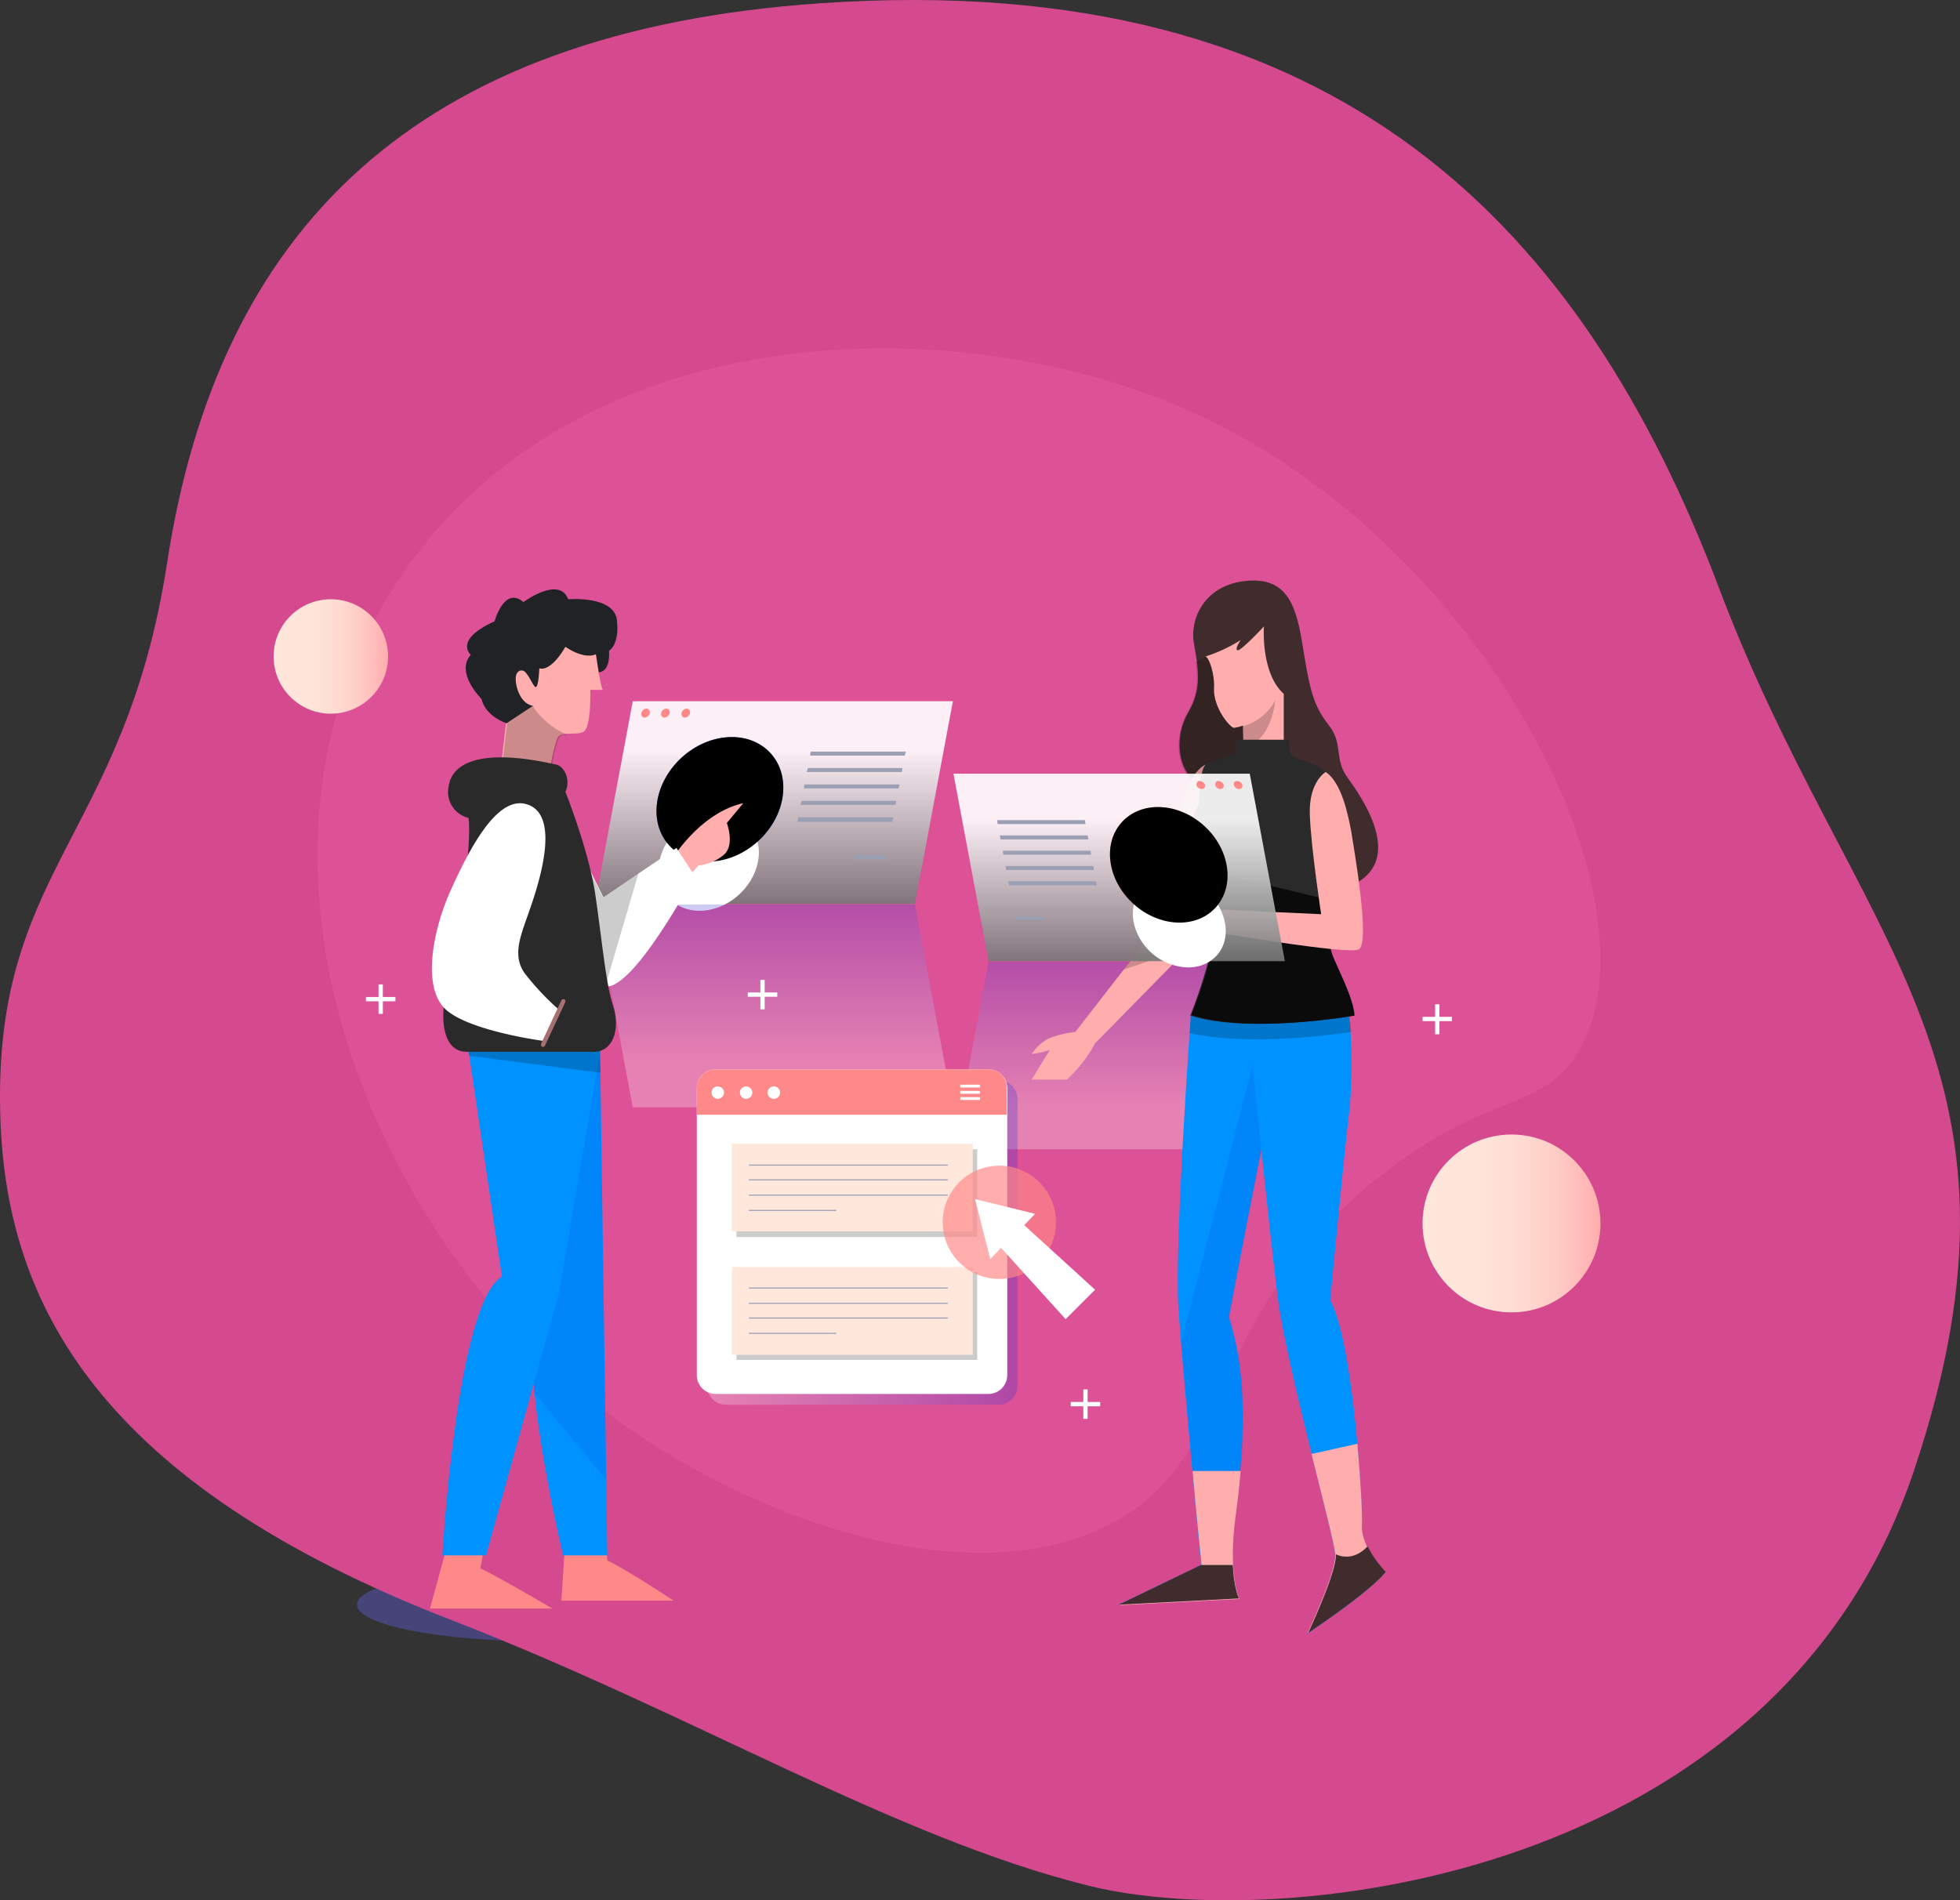 <svg xmlns="http://www.w3.org/2000/svg" xmlns:xlink="http://www.w3.org/1999/xlink" width="456.153" height="442.355" viewBox="0 0 456.153 442.355"><rect x="0" y="0" width="456.153" height="442.355" fill="#333333" stroke="none"/><defs><linearGradient id="a" x1="0.431" y1="0.242" x2="0.431" y2="1.663" gradientUnits="objectBoundingBox"><stop offset="0" stop-color="#fff"/><stop offset="1"/></linearGradient><linearGradient id="b" x1="0.5" y1="0.793" x2="0.5" y2="-0.088" gradientUnits="objectBoundingBox"><stop offset="0" stop-color="#fff"/><stop offset="1" stop-color="#392ecf"/></linearGradient><linearGradient id="c" x1="-1.584" y1="0.794" x2="-1.584" y2="-0.088" xlink:href="#b"/><linearGradient id="d" x1="0.463" y1="0.243" x2="0.463" y2="1.666" xlink:href="#a"/><linearGradient id="e" y1="0.501" x2="0.998" y2="0.501" gradientUnits="objectBoundingBox"><stop offset="0" stop-color="#ffe7db"/><stop offset="0.326" stop-color="#ffe4d9"/><stop offset="0.557" stop-color="#ffdbd1"/><stop offset="0.759" stop-color="#ffcbc5"/><stop offset="0.943" stop-color="#ffb5b4"/><stop offset="1" stop-color="#ffadad"/></linearGradient><linearGradient id="f" x1="0" y1="0.501" x2="0.999" y2="0.501" xlink:href="#e"/><linearGradient id="g" x1="0.002" y1="0.5" x2="1" y2="0.5" xlink:href="#b"/></defs><g transform="translate(-879.075 -193.239)"><ellipse cx="43.643" cy="8.57" rx="43.643" ry="8.57" transform="translate(962.134 558.201)" fill="#6a64ff" opacity="0.34"/><ellipse cx="43.643" cy="8.57" rx="43.643" ry="8.57" transform="translate(1128.53 558.201)" fill="#6a64ff" opacity="0.34"/><path d="M428.464,136.988c121.321-8.3,177.523,53.3,208.838,135.838,31.108,82.54,77.355,110.952,45.418,205.935S535.683,586.394,490.68,575.195,399.016,535.377,343.021,513.6c-83.369-32.145-103.9-74.452-105.56-116.136-2.281-58.9,28.827-65.534,38.781-130.239C288.064,190.079,333.482,143.417,428.464,136.988Z" transform="translate(641.732 57)" fill="#d5498f"/><path d="M254.433,198.4c-37.841,60.783-6.856,137.917,34.281,177.6,36.655,35.468,101.13,59.992,136.73,37.314,25.975-16.613,19.514-47.467,58.938-78.715,25.579-20.305,38.237-15.031,46.543-29.4,19.91-34.413-21.492-117.084-88.736-148.069C385.889,131.152,294.647,133.657,254.433,198.4Z" transform="translate(715.612 132.625)" fill="#f065a6" opacity="0.34"/><path d="M360.8,251.2H286.3l8.834-47.2h74.5Z" transform="translate(731.211 152.468)" opacity="0.91" fill="url(#a)"/><path d="M346.319,213.823H324.3l.132-.923h22.151Z" transform="translate(743.315 155.303)" fill="#9a9fb3"/><path d="M345.851,216.723H323.7l.264-.923h22.019Z" transform="translate(743.124 156.227)" fill="#9a9fb3"/><path d="M345.219,219.623H323.2l.132-.923h22.151Z" transform="translate(742.965 157.151)" fill="#9a9fb3"/><path d="M344.751,222.523H322.6l.264-.923h22.019Z" transform="translate(742.774 158.074)" fill="#9a9fb3"/><path d="M344.119,225.555H322.1l.132-1.055h22.151Z" transform="translate(742.614 158.998)" fill="#9a9fb3"/><path d="M339.384,232.123H332l.264-.923h7.252Z" transform="translate(745.768 161.132)" fill="#9a9fb3"/><path d="M296.484,206.355a1.4,1.4,0,0,1-1.187,1.055.845.845,0,0,1-.791-1.055,1.4,1.4,0,0,1,1.187-1.055A.845.845,0,0,1,296.484,206.355Z" transform="translate(733.817 152.882)" fill="#f88"/><path d="M299.984,206.355a1.4,1.4,0,0,1-1.187,1.055.845.845,0,0,1-.791-1.055,1.4,1.4,0,0,1,1.187-1.055A.845.845,0,0,1,299.984,206.355Z" transform="translate(734.932 152.882)" fill="#f88"/><path d="M303.584,206.355a1.4,1.4,0,0,1-1.187,1.055.845.845,0,0,1-.791-1.055,1.4,1.4,0,0,1,1.187-1.055A.845.845,0,0,1,303.584,206.355Z" transform="translate(736.079 152.882)" fill="#f88"/><ellipse cx="15.954" cy="13.185" rx="15.954" ry="13.185" transform="matrix(0.739, -0.673, 0.673, 0.739, 1025.954, 380.308)" fill="#4d70ff"/><path d="M315.112,220.01a6.312,6.312,0,0,1-5.933,5.01,3.963,3.963,0,0,1-3.956-5.01,6.312,6.312,0,0,1,5.933-5.01A4.009,4.009,0,0,1,315.112,220.01Z" transform="translate(737.208 155.972)" fill="#fff"/><path d="M320.69,235.071c-1.187,6.329-7.252,11.471-13.581,11.471s-10.548-5.142-9.361-11.471S305,223.6,311.329,223.6,321.877,228.742,320.69,235.071Z" transform="translate(734.794 158.711)" fill="#fff"/><ellipse cx="15.954" cy="13.185" rx="15.954" ry="13.185" transform="matrix(0.739, -0.673, 0.673, 0.739, 1025.954, 380.308)"/><path d="M360.8,239.9H286.3l8.834,47.2h74.5Z" transform="translate(731.211 163.903)" opacity="0.28" fill="url(#b)"/><path d="M357.775,250h68.958l-8.175,43.643H349.6Z" transform="translate(751.374 167.12)" opacity="0.28" fill="url(#c)"/><path d="M281.323,351.8l-.923,14.5h26.107s-10.68-7.12-15.427-9.361l-.527-5.142Z" transform="translate(729.332 199.545)" fill="#f88"/><path d="M293.061,264l1.714,119.721H284.49s-11.339-46.939-5.8-60.52L268.8,264.132h24.261Z" transform="translate(725.638 171.579)" fill="#0092ff"/><path d="M293.061,264H268.8l9.889,59.069c-1.978,4.747-1.846,13.449-.923,22.81l16.745,20.305Z" transform="translate(725.638 171.579)" fill="#0957ea" opacity="0.2"/><path d="M261.156,353.2,257.2,367.7h28.48s-12-7.12-16.745-9.362l.923-5.142Z" transform="translate(721.943 199.991)" fill="#f88"/><path d="M296.714,262.9l-10.153,59.992-17.009,61.179H259.4s3.3-58.674,13.844-64.871l-8.307-56.3h31.776Z" transform="translate(722.643 171.229)" fill="#0092ff"/><path d="M294.717,266.987l.659-4.087H263.6l.659,4.879,30.59,3.956Z" transform="translate(723.981 171.229)" opacity="0.2"/><path d="M300.2,234.526s6.329-10.284,16.218-12.526l-3.824,4.615s1.846,4.878-.527,7.252A10.661,10.661,0,0,1,306,236.5l-2.637,2.9Z" transform="translate(735.639 158.202)" fill="#ffadad"/><path d="M282.028,225.2l8.7,17.668L307.739,231.4l4.219,6.461s-14.767,27.821-21.228,25.711c-6.461-1.978-12.13-16.745-12.13-16.745Z" transform="translate(728.759 159.221)" fill="#fff"/><path d="M290.63,242.868l-8.7-17.668L278.5,246.955s5.67,14.636,12.13,16.745a1,1,0,0,1,.527.132l7.779-26.5Z" transform="translate(728.727 159.221)" opacity="0.2"/><path d="M292.333,194.884s1.055,8.966,1.978,11.207h-2.9s.264,8.7-1.582,9.757c-1.187.791-4.879,0-5.8,1.055s-2.11,8.175-2.11,8.175l-11.339-.923L271.764,214s-6.329-7.516-4.483-16.877C269.523,187.764,290.619,186.182,292.333,194.884Z" transform="translate(725.046 147.74)" fill="#ffadad"/><path d="M277.666,205l-8.966-.4a26.977,26.977,0,0,0,2.769,4.615l-1.187,10.153,11.339.923s1.187-7.252,2.11-8.175c.264-.4,1.055-.527,1.846-.527C281.226,210.138,277.27,205.259,277.666,205Z" transform="translate(725.606 152.66)" opacity="0.2"/><path d="M293.823,199.345s-2.373,1.45-7.12-1.714c0,0-3.164,5.8-6.065,5.01,0,0-.132,4.087-.791,4.351-.527.264-1.846-3.56-3.033-3.824s-2.373.923-1.187,4.615c1.319,3.56,3.56,3.56,3.56,3.56l-6.2,4.087s-4.879-1.582-5.8-5.67c0,0-6.2-6.065-2.505-10.284,0,0-4.087-3.428,5.538-7.779,0,0,2.241-8.307,6.724-4.483,0,0,8.307-6.2,10.416-.659,0,0,10.68-.923,11.339,4.878s-1.846,7.12-1.846,7.12.527,4.747-2.373,5.01Z" transform="translate(723.953 146.179)" fill="#212226"/><path d="M265.417,228a6.2,6.2,0,0,1-4.615-7.384c.923-6.065,8.834-8.7,25.052-5.01,1.846.4,3.428,3.56,2.11,6.329,0,0,5.142,12.79,6.856,23.206,1.582,10.416,2.505,21.36,4.219,26.5s.264,10.812-4.483,10.812H265.021c-5.8,0-6.593-8.175-4.219-16.613C262.912,257.406,266.34,234.069,265.417,228Z" transform="translate(722.692 155.626)" fill="#2a2a2a"/><path d="M279.109,222.127c9.23,1.978,2.769,20.173.923,25.447s-3.824,9.889-.923,13.976a60.907,60.907,0,0,0,8.043,8.57l-3.428,7.252s-19.25-2.505-23.733-8.175c-4.615-5.67-1.978-18.327,1.978-27.03S272.253,220.677,279.109,222.127Z" transform="translate(722.053 158.206)" fill="#fff"/><path d="M277.064,267.676h0c-.264-.132-.264-.4-.264-.659l4.747-10.153c.132-.264.4-.264.659-.264h0c.264.132.264.4.264.659l-4.747,10.153A.482.482,0,0,1,277.064,267.676Z" transform="translate(728.186 169.222)" fill="#a67070"/><path d="M398.973,255.8l-3.428,4.879s-3.824,52.872-2.9,68.035c1.055,15.163,5.274,59.861,5.274,59.861L378.8,397.8l27.953-1.45s-2.769-5.274-.923-19.25c3.033-22.019,1.978-35.468-1.45-46.28,0,0,11.339-59.992,14.9-73.046Z" transform="translate(760.674 168.967)" fill="#0092ff"/><path d="M410.544,266.3l-17.273,67.112c1.582,18.855,4.747,51.949,4.747,51.949l-19.118,9.23,27.953-1.45s-2.769-5.274-.923-19.25c3.033-22.019,1.978-35.468-1.45-46.28,0,0,5.406-28.744,9.889-50.763Z" transform="translate(760.706 172.312)" fill="#0957ea" opacity="0.2"/><path d="M407.116,339.9H395.909c1.055,12,2.11,22.019,2.11,22.019l-19.118,9.23,27.953-1.45s-2.769-5.274-.923-19.25C406.457,346.624,406.853,343.064,407.116,339.9Z" transform="translate(760.706 195.755)" fill="#ffadad"/><path d="M401,254.4s5.8,57.883,7.779,72.914,13.053,55.246,13.317,59.333-6.461,18.327-6.461,18.327,14.5-9.625,18.064-14.24c0,0-5.67-5.538-5.406-10.812.132-5.274-1.846-42.061-7.384-52.609,0,0,3.428-35.864,4.351-43.115.923-7.384,1.187-25.052-1.978-29.8H401Z" transform="translate(767.745 168.522)" fill="#0092ff"/><path d="M426.372,254.4H404.09s.132,1.055.264,2.769l-9.361-.923-3.428,4.879s-.132,1.45-.264,4.087c12.394,2.769,29.535.923,37.578-.264C428.482,260.333,427.691,256.246,426.372,254.4Z" transform="translate(764.656 168.522)" opacity="0.2"/><path d="M406.374,182.7c9.493-.264,10.68,8.307,12.13,17.273s2.505,12.262,5.8,16.481,1.187,7.779,4.219,12,14.108,19.514.791,25.315-21.755.527-25.579-7.252c-3.956-7.911-5.538-12.79-10.284-16.613s-5.01-11.339-1.846-16.613c3.033-5.274,2.373-9.493,1.319-15.558C391.607,191.535,395.562,182.965,406.374,182.7Z" transform="translate(764.085 145.683)" fill="#402c2c"/><path d="M412.49,226.262c.4-8.966-3.033-10.944-6.065-18.2S395.612,196.2,395.612,196.2a5.6,5.6,0,0,0-2.241,1.318c.527,4.087.4,7.516-1.978,11.6-3.033,5.274-2.9,12.79,1.846,16.613,2.9,2.241,4.615,5.01,6.461,8.57C406.556,234.7,412.226,232.987,412.49,226.262Z" transform="translate(764.035 149.984)" opacity="0.2"/><path d="M403.878,215.2s-3.428,1.319-5.274,8.57c-1.978,7.12-7.647,31.249-7.647,31.249l-17.4,22.415a22.587,22.587,0,0,0-6.329,1.582,10.712,10.712,0,0,0-3.824,3.56,31.555,31.555,0,0,0,4.219-.923l-4.219,6.856h8.175a31.433,31.433,0,0,0,6.593-8.438l21.755-22.151s4.219-21.887,6.065-26.9C407.7,226.012,403.878,215.2,403.878,215.2Z" transform="translate(755.769 156.036)" fill="#ffadad"/><path d="M398.718,215.2s-3.428,1.319-5.274,8.57c-1.978,7.12-7.647,31.249-7.647,31.249l-6.2,7.911,15.163-5.142s4.219-21.887,6.065-26.9C402.542,226.012,398.718,215.2,398.718,215.2Z" transform="translate(760.929 156.036)" opacity="0.2"/><path d="M394.1,197.788a35.568,35.568,0,0,0,8.175-3.824s-1.582,2.373-.659,2.373,6.065-5.538,6.065-5.538-.791,10.812,4.615,15.69v12.921h-9.362l-.132-5.538a9.412,9.412,0,0,1-2.11.527c-.791,0-4.879-4.615-4.615-9.361C396.21,202.007,395.023,198.184,394.1,197.788Z" transform="translate(765.547 148.264)" fill="#ffadad"/><path d="M400.7,209.865l.132,5.142c6.724-1.714,7.384-11.207,7.384-11.207A11.934,11.934,0,0,1,400.7,209.865Z" transform="translate(767.65 152.405)" opacity="0.2"/><path d="M402.2,214.228V210.8h12.526s-.4,3.164.791,3.824c1.055.791,7.384,2.11,8.834,5.01s3.164,15.69,1.187,26.37c-1.978,10.812-1.846,12.79-.264,16.481,1.714,3.692,4.219,8.834,4.483,12.526,0,0-24.393,4.351-38.105,0,0,0,6.329-15.558,5.538-23.206-.791-7.779-5.67-10.416-6.461-14.9-.791-4.615,3.033-11.207,3.033-11.207s-.132-7.516,1.45-9.1C396.659,215.283,402.2,214.228,402.2,214.228Z" transform="translate(764.438 154.634)" fill="#2a2a2a"/><path d="M429.573,267.845c-.264-3.692-2.9-8.834-4.483-12.526-1.582-3.428-1.846-5.406-.264-14.108l-32.7-7.911h0c1.714,2.9,4.351,5.8,5.01,11.207.791,7.779-5.538,23.206-5.538,23.206C405.181,272.2,429.573,267.845,429.573,267.845Z" transform="translate(764.751 161.801)" fill="#0b0b0b"/><path d="M426.418,216.5s-3.956,2.241-3.692,9.889,2.637,23.206,2.637,23.206l-26.107-1.187s-6.724-4.483-9.493-5.142-9.23-.4-9.361,1.055c-.264,1.45,6.724,3.692,6.724,3.692l3.033,3.164s-5.142-1.582-5.274-.791c-.264.791,5.8,5.142,13.712,3.033,0,0,33.358,5.8,35.6,4.351,2.637-1.846-1.319-24.129-1.846-27.557C431.692,226.916,430.242,219.005,426.418,216.5Z" transform="translate(761.182 156.45)" fill="#ffadad"/><path d="M418.561,360.811c.264,4.087-6.461,18.327-6.461,18.327s14.5-9.625,18.064-14.24c0,0-5.67-5.538-5.406-10.812.132-2.242-.264-10.021-1.055-18.987l-10.68,2.373C415.924,349.076,418.429,358.965,418.561,360.811Z" transform="translate(771.281 194.226)" fill="#ffadad"/><path d="M405.3,356.5h-7.384L378.8,365.73l27.953-1.45S405.566,362.038,405.3,356.5Z" transform="translate(760.674 201.042)" fill="#402c2c"/><path d="M430.264,359.133a24.692,24.692,0,0,1-4.219-5.933c-3.692,3.956-7.384,1.846-7.384,1.846.264,4.087-6.461,18.327-6.461,18.327S426.7,363.748,430.264,359.133Z" transform="translate(771.313 199.991)" fill="#402c2c"/><path d="M357.775,260.443h68.958L418.558,216.8H349.6Z" transform="translate(751.374 156.545)" opacity="0.91" fill="url(#d)"/><path d="M357.432,225.923h20.437l-.132-.923H357.3Z" transform="translate(753.826 159.157)" fill="#9a9fb3"/><path d="M357.932,228.623h20.437l-.132-.923H357.8Z" transform="translate(753.985 160.017)" fill="#9a9fb3"/><path d="M358.432,231.323h20.437l-.132-.923H358.3Z" transform="translate(754.144 160.877)" fill="#9a9fb3"/><path d="M358.932,234.023h20.437l-.132-.923H358.8Z" transform="translate(754.304 161.737)" fill="#9a9fb3"/><path d="M359.432,236.723h20.437l-.132-.923H359.3Z" transform="translate(754.463 162.597)" fill="#9a9fb3"/><path d="M360.632,242.791h6.724l-.132-.791H360.5Z" transform="translate(754.845 164.572)" fill="#9a9fb3"/><path d="M399.106,219.028a1.266,1.266,0,0,0,1.187.923.742.742,0,0,0,.791-.923,1.266,1.266,0,0,0-1.187-.923A.7.7,0,0,0,399.106,219.028Z" transform="translate(767.134 156.954)" fill="#f88"/><path d="M395.8,219.028a1.266,1.266,0,0,0,1.187.923.742.742,0,0,0,.791-.923,1.266,1.266,0,0,0-1.187-.923C396.064,217.973,395.8,218.5,395.8,219.028Z" transform="translate(766.089 156.954)" fill="#f88"/><path d="M392.5,219.028a1.266,1.266,0,0,0,1.187.923.742.742,0,0,0,.791-.923,1.266,1.266,0,0,0-1.187-.923C392.764,217.973,392.5,218.5,392.5,219.028Z" transform="translate(765.038 156.954)" fill="#f88"/><ellipse cx="12.262" cy="14.767" rx="12.262" ry="14.767" transform="matrix(0.673, -0.739, 0.739, 0.673, 1131.918, 393.681)" fill="#f88"/><ellipse cx="4.219" cy="5.01" rx="4.219" ry="5.01" transform="matrix(0.673, -0.739, 0.739, 0.673, 1144.004, 391.239)" fill="#fff"/><path d="M381.442,245.548A13.36,13.36,0,0,0,394.1,256.1c5.933,0,9.757-4.747,8.57-10.548A13.36,13.36,0,0,0,390.013,235C384.211,235,380.388,239.747,381.442,245.548Z" transform="translate(761.46 162.342)" fill="#fff"/><ellipse cx="12.262" cy="14.767" rx="12.262" ry="14.767" transform="matrix(0.673, -0.739, 0.739, 0.673, 1131.918, 393.681)"/><circle cx="20.701" cy="20.701" r="20.701" transform="translate(1210.146 457.335)" fill="url(#e)"/><circle cx="13.317" cy="13.317" r="13.317" transform="translate(942.752 332.735)" fill="url(#f)"/><path d="M374,270.9H310.451a4.39,4.39,0,0,0-4.351,4.351V342.1a4.39,4.39,0,0,0,4.351,4.351H374a4.39,4.39,0,0,0,4.351-4.351V275.251A4.39,4.39,0,0,0,374,270.9Z" transform="translate(737.518 173.777)" opacity="0.28" fill="url(#g)"/><path d="M372.2,269H308.651a4.39,4.39,0,0,0-4.351,4.351V340.2a4.39,4.39,0,0,0,4.351,4.351H372.2a4.39,4.39,0,0,0,4.351-4.351V273.351A4.39,4.39,0,0,0,372.2,269Z" transform="translate(736.945 173.172)" fill="#fff"/><path d="M372.2,269H308.651a4.39,4.39,0,0,0-4.351,4.351v6.2h72.123v-6.2A4.2,4.2,0,0,0,372.2,269Z" transform="translate(736.945 173.172)" fill="#f88"/><circle cx="1.45" cy="1.45" r="1.45" transform="translate(1044.673 446.127)" fill="#fff"/><circle cx="1.45" cy="1.45" r="1.45" transform="translate(1051.266 446.127)" fill="#fff"/><path d="M319.7,273.45a1.45,1.45,0,1,1-1.45-1.45A1.463,1.463,0,0,1,319.7,273.45Z" transform="translate(740.926 174.127)" fill="#fff"/><rect width="4.615" height="0.659" transform="translate(1102.556 445.732)" fill="#fff"/><rect width="4.615" height="0.659" transform="translate(1102.556 447.182)" fill="#fff"/><rect width="4.615" height="0.659" transform="translate(1102.556 448.633)" fill="#fff"/><rect width="56.037" height="20.437" transform="translate(1050.474 460.763)" opacity="0.2"/><rect width="56.037" height="20.437" transform="translate(1049.42 459.444)" fill="#ffe7db"/><line x2="46.28" transform="translate(1053.375 464.455)" fill="none" stroke="#9a9fb3" stroke-miterlimit="10" stroke-width="0.25"/><line x2="46.28" transform="translate(1053.375 467.883)" fill="none" stroke="#9a9fb3" stroke-miterlimit="10" stroke-width="0.25"/><line x2="46.28" transform="translate(1053.375 471.443)" fill="none" stroke="#9a9fb3" stroke-miterlimit="10" stroke-width="0.25"/><line x2="20.305" transform="translate(1053.375 475.003)" fill="none" stroke="#9a9fb3" stroke-miterlimit="10" stroke-width="0.25"/><rect width="56.037" height="20.437" transform="translate(1050.474 489.375)" opacity="0.2"/><rect width="56.037" height="20.437" transform="translate(1049.42 488.188)" fill="#ffe7db"/><line x2="46.28" transform="translate(1053.375 493.067)" fill="none" stroke="#9a9fb3" stroke-miterlimit="10" stroke-width="0.25"/><line x2="46.28" transform="translate(1053.375 496.626)" fill="none" stroke="#9a9fb3" stroke-miterlimit="10" stroke-width="0.25"/><line x2="46.28" transform="translate(1053.375 500.055)" fill="none" stroke="#9a9fb3" stroke-miterlimit="10" stroke-width="0.25"/><line x2="20.305" transform="translate(1053.375 503.615)" fill="none" stroke="#9a9fb3" stroke-miterlimit="10" stroke-width="0.25"/><circle cx="13.185" cy="13.185" r="13.185" transform="translate(1098.468 464.587)" fill="#f88" opacity="0.68"/><path d="M367.376,295.328,353.4,291.9l3.56,13.976,2.505-2.637L374.5,319.853,381.353,313l-16.481-15.031Z" transform="translate(752.584 180.466)" fill="#fff"/><line x2="6.856" transform="translate(1210.146 430.437)" fill="none" stroke="#fff" stroke-miterlimit="10" stroke-width="1"/><line y2="6.988" transform="translate(1213.575 427.009)" fill="none" stroke="#fff" stroke-miterlimit="10" stroke-width="1"/><line x2="6.856" transform="translate(1053.111 424.767)" fill="none" stroke="#fff" stroke-miterlimit="10" stroke-width="1"/><line y2="6.856" transform="translate(1056.54 421.339)" fill="none" stroke="#fff" stroke-miterlimit="10" stroke-width="1"/><line x2="6.856" transform="translate(1128.267 520.096)" fill="none" stroke="#fff" stroke-miterlimit="10" stroke-width="1"/><line y2="6.856" transform="translate(1131.695 516.668)" fill="none" stroke="#fff" stroke-miterlimit="10" stroke-width="1"/><line x2="6.856" transform="translate(964.244 425.822)" fill="none" stroke="#fff" stroke-miterlimit="10" stroke-width="1"/><line y2="6.856" transform="translate(967.672 422.394)" fill="none" stroke="#fff" stroke-miterlimit="10" stroke-width="1"/></g></svg>